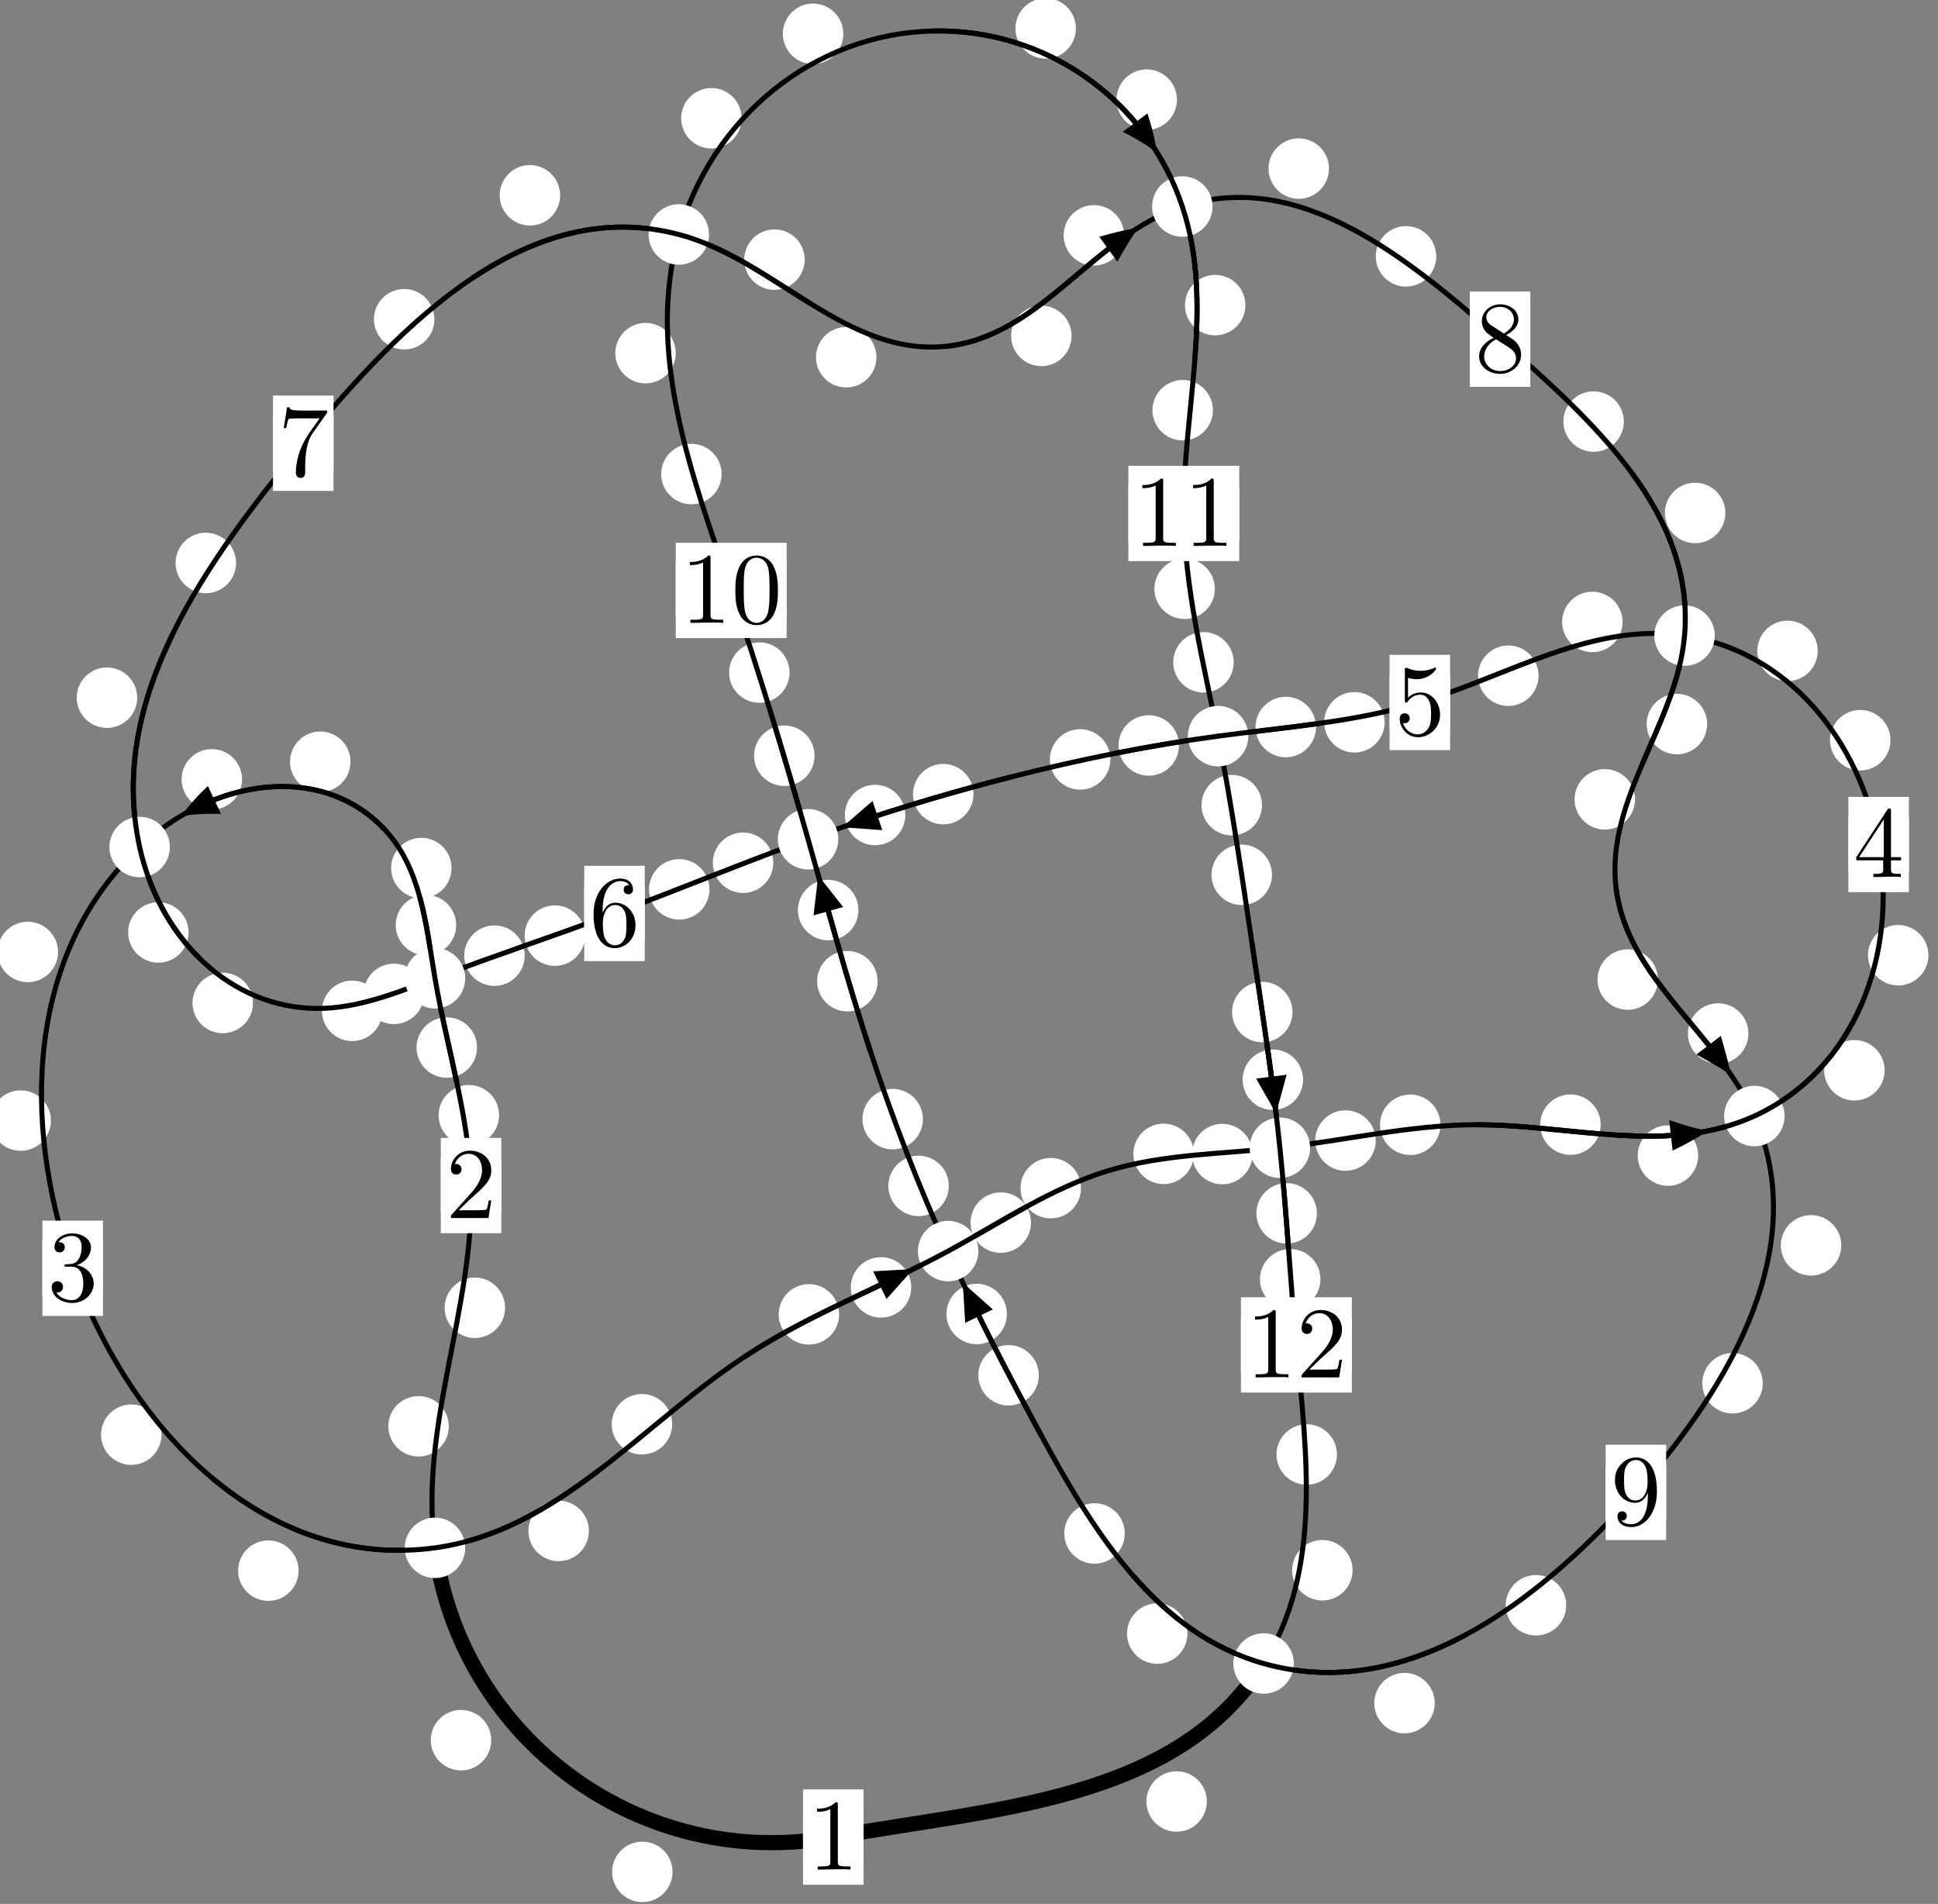 <?xml version="1.0"?>
<!-- Created by MetaPost 1.999 on 2021.07.05:2359 -->
<svg version="1.1" xmlns="http://www.w3.org/2000/svg" xmlns:xlink="http://www.w3.org/1999/xlink" width="191.578" height="188.201" viewBox="0 0 191.578 188.201">
<rect x="0" y="0" width="191.578" height="188.201" fill="#808080" stroke="none"/>
<!-- Original BoundingBox: -43.945648 -35.019882 147.632217 153.180801 -->
  <defs>
    <g transform="scale(0.01,0.01)" id="GLYPHcmr10_48">
      <path style="fill-rule: evenodd;" d="M460 -320C460 -400,455 -480,420 -554C374 -650,292 -666,250 -666C190 -666,117 -640,76 -547C44 -478,39 -400,39 -320C39 -245,43 -155,84 -79C127 2,200 22,249 22C303 22,379 1,423 -94C455 -163,460 -241,460 -320M249 -0C210 -0,151 -25,133 -121C122 -181,122 -273,122 -332C122 -396,122 -462,130 -516C149 -635,224 -644,249 -644C282 -644,348 -626,367 -527C377 -471,377 -395,377 -332C377 -257,377 -189,366 -125C351 -30,294 -0,249 -0"></path>
    </g>
    <g transform="scale(0.01,0.01)" id="GLYPHcmr10_49">
      <path style="fill-rule: evenodd;" d="M294 -640C294 -664,294 -666,271 -666C209 -602,121 -602,89 -602L89 -571C109 -571,168 -571,220 -597L220 -79C220 -43,217 -31,127 -31L95 -31L95 -0L257 -0L130 -3L217 -3L257 -3L297 -3L384 -3L419 -0L419 -31L387 -31C297 -31,294 -42,294 -79"></path>
    </g>
    <g transform="scale(0.01,0.01)" id="GLYPHcmr10_50">
      <path style="fill-rule: evenodd;" d="M127 -77L233 -180C389 -318,449 -372,449 -472C449 -586,359 -666,237 -666C124 -666,50 -574,50 -485C50 -429,100 -429,103 -429C120 -429,155 -441,155 -482C155 -508,137 -534,102 -534C94 -534,92 -534,89 -533C112 -598,166 -635,224 -635C315 -635,358 -554,358 -472C358 -392,308 -313,253 -251L61 -37C50 -26,50 -24,50 -0L421 -0L449 -174L424 -174C419 -144,412 -100,402 -85C395 -77,329 -77,307 -77"></path>
    </g>
    <g transform="scale(0.01,0.01)" id="GLYPHcmr10_51">
      <path style="fill-rule: evenodd;" d="M290 -352C372 -379,430 -449,430 -528C430 -610,342 -666,246 -666C145 -666,69 -606,69 -530C69 -497,91 -478,120 -478C151 -478,171 -500,171 -529C171 -579,124 -579,109 -579C140 -628,206 -641,242 -641C283 -641,338 -619,338 -529C338 -517,336 -459,310 -415C280 -367,246 -364,221 -363C213 -362,189 -360,182 -360C174 -359,167 -358,167 -348C167 -337,174 -337,191 -337L235 -337C317 -337,354 -269,354 -171C354 -35,285 -6,241 -6C198 -6,123 -23,88 -82C123 -77,154 -99,154 -137C154 -173,127 -193,98 -193C74 -193,42 -179,42 -135C42 -44,135 22,244 22C366 22,457 -69,457 -171C457 -253,394 -331,290 -352"></path>
    </g>
    <g transform="scale(0.01,0.01)" id="GLYPHcmr10_52">
      <path style="fill-rule: evenodd;" d="M294 -165L294 -78C294 -42,292 -31,218 -31L197 -31L197 -0L332 -0L238 -3L290 -3L332 -3L374 -3L427 -3L468 -0L468 -31L447 -31C373 -31,371 -42,371 -78L371 -165L471 -165L471 -196L371 -196L371 -651C371 -671,371 -677,355 -677C346 -677,343 -677,335 -665L28 -196L28 -165M300 -196L56 -196L300 -569"></path>
    </g>
    <g transform="scale(0.01,0.01)" id="GLYPHcmr10_53">
      <path style="fill-rule: evenodd;" d="M449 -201C449 -320,367 -420,259 -420C211 -420,168 -404,132 -369L132 -564C152 -558,185 -551,217 -551C340 -551,410 -642,410 -655C410 -661,407 -666,400 -666C399 -666,397 -666,392 -663C372 -654,323 -634,256 -634C216 -634,170 -641,123 -662C115 -665,113 -665,111 -665C101 -665,101 -657,101 -641L101 -345C101 -327,101 -319,115 -319C122 -319,124 -322,128 -328C139 -344,176 -398,257 -398C309 -398,334 -352,342 -334C358 -297,360 -258,360 -208C360 -173,360 -113,336 -71C312 -32,275 -6,229 -6C156 -6,99 -59,82 -118C85 -117,88 -116,99 -116C132 -116,149 -141,149 -165C149 -189,132 -214,99 -214C85 -214,50 -207,50 -161C50 -75,119 22,231 22C347 22,449 -74,449 -201"></path>
    </g>
    <g transform="scale(0.01,0.01)" id="GLYPHcmr10_54">
      <path style="fill-rule: evenodd;" d="M132 -328L132 -352C132 -605,256 -641,307 -641C331 -641,373 -635,395 -601C380 -601,340 -601,340 -556C340 -525,364 -510,386 -510C402 -510,432 -519,432 -558C432 -618,388 -666,305 -666C177 -666,42 -537,42 -316C42 -49,158 22,251 22C362 22,457 -72,457 -204C457 -331,368 -427,257 -427C189 -427,152 -376,132 -328M251 -6C188 -6,158 -66,152 -81C134 -128,134 -208,134 -226C134 -304,166 -404,256 -404C272 -404,318 -404,349 -342C367 -305,367 -254,367 -205C367 -157,367 -107,350 -71C320 -11,274 -6,251 -6"></path>
    </g>
    <g transform="scale(0.01,0.01)" id="GLYPHcmr10_55">
      <path style="fill-rule: evenodd;" d="M476 -609C485 -621,485 -623,485 -644L242 -644C120 -644,118 -657,114 -676L89 -676L56 -470L81 -470C84 -486,93 -549,106 -561C113 -567,191 -567,204 -567L411 -567C400 -551,321 -442,299 -409C209 -274,176 -135,176 -33C176 -23,176 22,222 22C268 22,268 -23,268 -33L268 -84C268 -139,271 -194,279 -248C283 -271,297 -357,341 -419"></path>
    </g>
    <g transform="scale(0.01,0.01)" id="GLYPHcmr10_56">
      <path style="fill-rule: evenodd;" d="M163 -457C117 -487,113 -521,113 -538C113 -599,178 -641,249 -641C322 -641,386 -589,386 -517C386 -460,347 -412,287 -377M309 -362C381 -399,430 -451,430 -517C430 -609,341 -666,250 -666C150 -666,69 -592,69 -499C69 -481,71 -436,113 -389C124 -377,161 -352,186 -335C128 -306,42 -250,42 -151C42 -45,144 22,249 22C362 22,457 -61,457 -168C457 -204,446 -249,408 -291C389 -312,373 -322,309 -362M209 -320L332 -242C360 -223,407 -193,407 -132C407 -58,332 -6,250 -6C164 -6,92 -68,92 -151C92 -209,124 -273,209 -320"></path>
    </g>
    <g transform="scale(0.01,0.01)" id="GLYPHcmr10_57">
      <path style="fill-rule: evenodd;" d="M367 -318L367 -286C367 -52,263 -6,205 -6C188 -6,134 -8,107 -42C151 -42,159 -71,159 -88C159 -119,135 -134,113 -134C97 -134,67 -125,67 -86C67 -19,121 22,206 22C335 22,457 -114,457 -329C457 -598,342 -666,253 -666C198 -666,149 -648,106 -603C65 -558,42 -516,42 -441C42 -316,130 -218,242 -218C303 -218,344 -260,367 -318M243 -241C227 -241,181 -241,150 -304C132 -341,132 -391,132 -440C132 -494,132 -541,153 -578C180 -628,218 -641,253 -641C299 -641,332 -607,349 -562C361 -530,365 -467,365 -421C365 -338,331 -241,243 -241"></path>
    </g>
  </defs>
  <path d="M66.486 185.031C66.486 184.238,66.171 183.478,65.611 182.918C65.05 182.357,64.29 182.042,63.497 182.042C62.705 182.042,61.944 182.357,61.384 182.918C60.823 183.478,60.509 184.238,60.509 185.031C60.509 185.824,60.823 186.584,61.384 187.144C61.944 187.705,62.705 188.02,63.497 188.02C64.29 188.02,65.05 187.705,65.611 187.144C66.171 186.584,66.486 185.824,66.486 185.031Z" style="fill: rgb(100%,100%,100%);stroke: none;"></path>
  <path d="M85.362 181.592C85.362 180.8,85.047 180.04,84.487 179.479C83.926 178.919,83.166 178.604,82.373 178.604C81.581 178.604,80.821 178.919,80.26 179.479C79.7 180.04,79.385 180.8,79.385 181.592C79.385 182.385,79.7 183.145,80.26 183.706C80.821 184.266,81.581 184.581,82.373 184.581C83.166 184.581,83.926 184.266,84.487 183.706C85.047 183.145,85.362 182.385,85.362 181.592Z" style="fill: rgb(100%,100%,100%);stroke: none;"></path>
  <path d="M44.364 140.986C44.364 140.194,44.049 139.434,43.489 138.873C42.928 138.313,42.168 137.998,41.375 137.998C40.583 137.998,39.822 138.313,39.262 138.873C38.701 139.434,38.386 140.194,38.386 140.986C38.386 141.779,38.701 142.539,39.262 143.1C39.822 143.66,40.583 143.975,41.375 143.975C42.168 143.975,42.928 143.66,43.489 143.1C44.049 142.539,44.364 141.779,44.364 140.986Z" style="fill: rgb(100%,100%,100%);stroke: none;"></path>
  <path d="M48.56 172.014C48.56 171.221,48.245 170.461,47.685 169.9C47.124 169.34,46.364 169.025,45.572 169.025C44.779 169.025,44.019 169.34,43.458 169.9C42.898 170.461,42.583 171.221,42.583 172.014C42.583 172.806,42.898 173.567,43.458 174.127C44.019 174.688,44.779 175.002,45.572 175.002C46.364 175.002,47.124 174.688,47.685 174.127C48.245 173.567,48.56 172.806,48.56 172.014Z" style="fill: rgb(100%,100%,100%);stroke: none;"></path>
  <path d="M49.337 110.239C49.337 109.446,49.022 108.686,48.461 108.126C47.901 107.565,47.141 107.25,46.348 107.25C45.555 107.25,44.795 107.565,44.235 108.126C43.674 108.686,43.359 109.446,43.359 110.239C43.359 111.032,43.674 111.792,44.235 112.352C44.795 112.913,45.555 113.228,46.348 113.228C47.141 113.228,47.901 112.913,48.461 112.352C49.022 111.792,49.337 111.032,49.337 110.239Z" style="fill: rgb(100%,100%,100%);stroke: none;"></path>
  <path d="M49.931 129.268C49.931 128.475,49.616 127.715,49.056 127.155C48.495 126.594,47.735 126.279,46.943 126.279C46.15 126.279,45.39 126.594,44.829 127.155C44.269 127.715,43.954 128.475,43.954 129.268C43.954 130.061,44.269 130.821,44.829 131.381C45.39 131.942,46.15 132.257,46.943 132.257C47.735 132.257,48.495 131.942,49.056 131.381C49.616 130.821,49.931 130.061,49.931 129.268Z" style="fill: rgb(100%,100%,100%);stroke: none;"></path>
  <path d="M45.094 91.443C45.094 90.65,44.779 89.89,44.219 89.329C43.658 88.769,42.898 88.454,42.105 88.454C41.313 88.454,40.552 88.769,39.992 89.329C39.432 89.89,39.117 90.65,39.117 91.443C39.117 92.235,39.432 92.995,39.992 93.556C40.552 94.116,41.313 94.431,42.105 94.431C42.898 94.431,43.658 94.116,44.219 93.556C44.779 92.995,45.094 92.235,45.094 91.443Z" style="fill: rgb(100%,100%,100%);stroke: none;"></path>
  <path d="M47.154 103.547C47.154 102.755,46.839 101.994,46.278 101.434C45.718 100.873,44.958 100.558,44.165 100.558C43.372 100.558,42.612 100.873,42.052 101.434C41.491 101.994,41.176 102.755,41.176 103.547C41.176 104.34,41.491 105.1,42.052 105.661C42.612 106.221,43.372 106.536,44.165 106.536C44.958 106.536,45.718 106.221,46.278 105.661C46.839 105.1,47.154 104.34,47.154 103.547Z" style="fill: rgb(100%,100%,100%);stroke: none;"></path>
  <path d="M34.649 75.297C34.649 74.505,34.334 73.744,33.773 73.184C33.213 72.623,32.453 72.309,31.66 72.309C30.867 72.309,30.107 72.623,29.547 73.184C28.986 73.744,28.671 74.505,28.671 75.297C28.671 76.09,28.986 76.85,29.547 77.411C30.107 77.971,30.867 78.286,31.66 78.286C32.453 78.286,33.213 77.971,33.773 77.411C34.334 76.85,34.649 76.09,34.649 75.297Z" style="fill: rgb(100%,100%,100%);stroke: none;"></path>
  <path d="M44.639 85.805C44.639 85.012,44.324 84.252,43.764 83.692C43.203 83.131,42.443 82.816,41.65 82.816C40.858 82.816,40.097 83.131,39.537 83.692C38.977 84.252,38.662 85.012,38.662 85.805C38.662 86.598,38.977 87.358,39.537 87.918C40.097 88.479,40.858 88.794,41.65 88.794C42.443 88.794,43.203 88.479,43.764 87.918C44.324 87.358,44.639 86.598,44.639 85.805Z" style="fill: rgb(100%,100%,100%);stroke: none;"></path>
  <path d="M5.736 94.1C5.736 93.307,5.421 92.547,4.861 91.987C4.3 91.426,3.54 91.111,2.747 91.111C1.955 91.111,1.195 91.426,0.634 91.987C0.074 92.547,-0.241 93.307,-0.241 94.1C-0.241 94.893,0.074 95.653,0.634 96.213C1.195 96.774,1.955 97.089,2.747 97.089C3.54 97.089,4.3 96.774,4.861 96.213C5.421 95.653,5.736 94.893,5.736 94.1Z" style="fill: rgb(100%,100%,100%);stroke: none;"></path>
  <path d="M23.928 77.034C23.928 76.242,23.613 75.482,23.053 74.921C22.493 74.361,21.732 74.046,20.94 74.046C20.147 74.046,19.387 74.361,18.826 74.921C18.266 75.482,17.951 76.242,17.951 77.034C17.951 77.827,18.266 78.587,18.826 79.148C19.387 79.708,20.147 80.023,20.94 80.023C21.732 80.023,22.493 79.708,23.053 79.148C23.613 78.587,23.928 77.827,23.928 77.034Z" style="fill: rgb(100%,100%,100%);stroke: none;"></path>
  <path d="M15.964 141.814C15.964 141.021,15.649 140.261,15.089 139.7C14.528 139.14,13.768 138.825,12.975 138.825C12.183 138.825,11.423 139.14,10.862 139.7C10.302 140.261,9.987 141.021,9.987 141.814C9.987 142.606,10.302 143.366,10.862 143.927C11.423 144.487,12.183 144.802,12.975 144.802C13.768 144.802,14.528 144.487,15.089 143.927C15.649 143.366,15.964 142.606,15.964 141.814Z" style="fill: rgb(100%,100%,100%);stroke: none;"></path>
  <path d="M5.032 110.769C5.032 109.976,4.717 109.216,4.156 108.656C3.596 108.095,2.836 107.78,2.043 107.78C1.25 107.78,0.49 108.095,-0.07 108.656C-0.631 109.216,-0.946 109.976,-0.946 110.769C-0.946 111.562,-0.631 112.322,-0.07 112.882C0.49 113.443,1.25 113.758,2.043 113.758C2.836 113.758,3.596 113.443,4.156 112.882C4.717 112.322,5.032 111.562,5.032 110.769Z" style="fill: rgb(100%,100%,100%);stroke: none;"></path>
  <path d="M58.213 151.328C58.213 150.535,57.898 149.775,57.337 149.214C56.777 148.654,56.016 148.339,55.224 148.339C54.431 148.339,53.671 148.654,53.11 149.214C52.55 149.775,52.235 150.535,52.235 151.328C52.235 152.12,52.55 152.881,53.11 153.441C53.671 154.002,54.431 154.317,55.224 154.317C56.016 154.317,56.777 154.002,57.337 153.441C57.898 152.881,58.213 152.12,58.213 151.328Z" style="fill: rgb(100%,100%,100%);stroke: none;"></path>
  <path d="M29.517 155.253C29.517 154.461,29.202 153.701,28.641 153.14C28.081 152.58,27.321 152.265,26.528 152.265C25.735 152.265,24.975 152.58,24.415 153.14C23.854 153.701,23.539 154.461,23.539 155.253C23.539 156.046,23.854 156.806,24.415 157.367C24.975 157.927,25.735 158.242,26.528 158.242C27.321 158.242,28.081 157.927,28.641 157.367C29.202 156.806,29.517 156.046,29.517 155.253Z" style="fill: rgb(100%,100%,100%);stroke: none;"></path>
  <path d="M82.952 129.922C82.952 129.129,82.638 128.369,82.077 127.808C81.517 127.248,80.756 126.933,79.964 126.933C79.171 126.933,78.411 127.248,77.85 127.808C77.29 128.369,76.975 129.129,76.975 129.922C76.975 130.714,77.29 131.474,77.85 132.035C78.411 132.595,79.171 132.91,79.964 132.91C80.756 132.91,81.517 132.595,82.077 132.035C82.638 131.474,82.952 130.714,82.952 129.922Z" style="fill: rgb(100%,100%,100%);stroke: none;"></path>
  <path d="M66.446 140.785C66.446 139.993,66.131 139.232,65.571 138.672C65.01 138.112,64.25 137.797,63.457 137.797C62.665 137.797,61.905 138.112,61.344 138.672C60.784 139.232,60.469 139.993,60.469 140.785C60.469 141.578,60.784 142.338,61.344 142.899C61.905 143.459,62.665 143.774,63.457 143.774C64.25 143.774,65.01 143.459,65.571 142.899C66.131 142.338,66.446 141.578,66.446 140.785Z" style="fill: rgb(100%,100%,100%);stroke: none;"></path>
  <path d="M101.917 120.851C101.917 120.058,101.602 119.298,101.042 118.738C100.481 118.177,99.721 117.862,98.929 117.862C98.136 117.862,97.376 118.177,96.815 118.738C96.255 119.298,95.94 120.058,95.94 120.851C95.94 121.644,96.255 122.404,96.815 122.964C97.376 123.525,98.136 123.84,98.929 123.84C99.721 123.84,100.481 123.525,101.042 122.964C101.602 122.404,101.917 121.644,101.917 120.851Z" style="fill: rgb(100%,100%,100%);stroke: none;"></path>
  <path d="M90.081 127.257C90.081 126.464,89.766 125.704,89.206 125.144C88.645 124.583,87.885 124.268,87.093 124.268C86.3 124.268,85.54 124.583,84.979 125.144C84.419 125.704,84.104 126.464,84.104 127.257C84.104 128.05,84.419 128.81,84.979 129.37C85.54 129.931,86.3 130.246,87.093 130.246C87.885 130.246,88.645 129.931,89.206 129.37C89.766 128.81,90.081 128.05,90.081 127.257Z" style="fill: rgb(100%,100%,100%);stroke: none;"></path>
  <path d="M118.015 114.058C118.015 113.265,117.7 112.505,117.139 111.944C116.579 111.384,115.819 111.069,115.026 111.069C114.233 111.069,113.473 111.384,112.913 111.944C112.352 112.505,112.037 113.265,112.037 114.058C112.037 114.85,112.352 115.611,112.913 116.171C113.473 116.731,114.233 117.046,115.026 117.046C115.819 117.046,116.579 116.731,117.139 116.171C117.7 115.611,118.015 114.85,118.015 114.058Z" style="fill: rgb(100%,100%,100%);stroke: none;"></path>
  <path d="M106.859 117.448C106.859 116.655,106.544 115.895,105.983 115.335C105.423 114.774,104.662 114.459,103.87 114.459C103.077 114.459,102.317 114.774,101.756 115.335C101.196 115.895,100.881 116.655,100.881 117.448C100.881 118.241,101.196 119.001,101.756 119.561C102.317 120.122,103.077 120.437,103.87 120.437C104.662 120.437,105.423 120.122,105.983 119.561C106.544 119.001,106.859 118.241,106.859 117.448Z" style="fill: rgb(100%,100%,100%);stroke: none;"></path>
  <path d="M135.995 112.741C135.995 111.948,135.68 111.188,135.12 110.628C134.559 110.067,133.799 109.752,133.007 109.752C132.214 109.752,131.454 110.067,130.893 110.628C130.333 111.188,130.018 111.948,130.018 112.741C130.018 113.534,130.333 114.294,130.893 114.854C131.454 115.415,132.214 115.73,133.007 115.73C133.799 115.73,134.559 115.415,135.12 114.854C135.68 114.294,135.995 113.534,135.995 112.741Z" style="fill: rgb(100%,100%,100%);stroke: none;"></path>
  <path d="M123.818 114.077C123.818 113.285,123.503 112.524,122.943 111.964C122.382 111.403,121.622 111.089,120.829 111.089C120.037 111.089,119.276 111.403,118.716 111.964C118.155 112.524,117.841 113.285,117.841 114.077C117.841 114.87,118.155 115.63,118.716 116.191C119.276 116.751,120.037 117.066,120.829 117.066C121.622 117.066,122.382 116.751,122.943 116.191C123.503 115.63,123.818 114.87,123.818 114.077Z" style="fill: rgb(100%,100%,100%);stroke: none;"></path>
  <path d="M158.234 111.17C158.234 110.377,157.919 109.617,157.358 109.057C156.798 108.496,156.038 108.181,155.245 108.181C154.452 108.181,153.692 108.496,153.132 109.057C152.571 109.617,152.256 110.377,152.256 111.17C152.256 111.963,152.571 112.723,153.132 113.283C153.692 113.844,154.452 114.159,155.245 114.159C156.038 114.159,156.798 113.844,157.358 113.283C157.919 112.723,158.234 111.963,158.234 111.17Z" style="fill: rgb(100%,100%,100%);stroke: none;"></path>
  <path d="M142.396 111.181C142.396 110.389,142.081 109.629,141.52 109.068C140.96 108.508,140.199 108.193,139.407 108.193C138.614 108.193,137.854 108.508,137.293 109.068C136.733 109.629,136.418 110.389,136.418 111.181C136.418 111.974,136.733 112.734,137.293 113.295C137.854 113.855,138.614 114.17,139.407 114.17C140.199 114.17,140.96 113.855,141.52 113.295C142.081 112.734,142.396 111.974,142.396 111.181Z" style="fill: rgb(100%,100%,100%);stroke: none;"></path>
  <path d="M186.302 105.795C186.302 105.003,185.987 104.242,185.427 103.682C184.866 103.121,184.106 102.806,183.314 102.806C182.521 102.806,181.761 103.121,181.2 103.682C180.64 104.242,180.325 105.003,180.325 105.795C180.325 106.588,180.64 107.348,181.2 107.909C181.761 108.469,182.521 108.784,183.314 108.784C184.106 108.784,184.866 108.469,185.427 107.909C185.987 107.348,186.302 106.588,186.302 105.795Z" style="fill: rgb(100%,100%,100%);stroke: none;"></path>
  <path d="M167.871 114.225C167.871 113.432,167.556 112.672,166.996 112.112C166.435 111.551,165.675 111.236,164.882 111.236C164.09 111.236,163.33 111.551,162.769 112.112C162.209 112.672,161.894 113.432,161.894 114.225C161.894 115.018,162.209 115.778,162.769 116.338C163.33 116.899,164.09 117.214,164.882 117.214C165.675 117.214,166.435 116.899,166.996 116.338C167.556 115.778,167.871 115.018,167.871 114.225Z" style="fill: rgb(100%,100%,100%);stroke: none;"></path>
  <path d="M186.88 73.168C186.88 72.375,186.565 71.615,186.005 71.055C185.444 70.494,184.684 70.179,183.892 70.179C183.099 70.179,182.339 70.494,181.778 71.055C181.218 71.615,180.903 72.375,180.903 73.168C180.903 73.961,181.218 74.721,181.778 75.281C182.339 75.842,183.099 76.157,183.892 76.157C184.684 76.157,185.444 75.842,186.005 75.281C186.565 74.721,186.88 73.961,186.88 73.168Z" style="fill: rgb(100%,100%,100%);stroke: none;"></path>
  <path d="M190.632 94.423C190.632 93.63,190.317 92.87,189.757 92.31C189.196 91.749,188.436 91.434,187.643 91.434C186.851 91.434,186.091 91.749,185.53 92.31C184.97 92.87,184.655 93.63,184.655 94.423C184.655 95.216,184.97 95.976,185.53 96.536C186.091 97.097,186.851 97.412,187.643 97.412C188.436 97.412,189.196 97.097,189.757 96.536C190.317 95.976,190.632 95.216,190.632 94.423Z" style="fill: rgb(100%,100%,100%);stroke: none;"></path>
  <path d="M160.399 61.478C160.399 60.686,160.084 59.925,159.523 59.365C158.963 58.804,158.203 58.489,157.41 58.489C156.617 58.489,155.857 58.804,155.297 59.365C154.736 59.925,154.421 60.686,154.421 61.478C154.421 62.271,154.736 63.031,155.297 63.592C155.857 64.152,156.617 64.467,157.41 64.467C158.203 64.467,158.963 64.152,159.523 63.592C160.084 63.031,160.399 62.271,160.399 61.478Z" style="fill: rgb(100%,100%,100%);stroke: none;"></path>
  <path d="M179.692 64.338C179.692 63.546,179.377 62.785,178.817 62.225C178.256 61.665,177.496 61.35,176.703 61.35C175.911 61.35,175.151 61.665,174.59 62.225C174.03 62.785,173.715 63.546,173.715 64.338C173.715 65.131,174.03 65.891,174.59 66.452C175.151 67.012,175.911 67.327,176.703 67.327C177.496 67.327,178.256 67.012,178.817 66.452C179.377 65.891,179.692 65.131,179.692 64.338Z" style="fill: rgb(100%,100%,100%);stroke: none;"></path>
  <path d="M136.878 71.398C136.878 70.605,136.563 69.845,136.002 69.285C135.442 68.724,134.681 68.409,133.889 68.409C133.096 68.409,132.336 68.724,131.775 69.285C131.215 69.845,130.9 70.605,130.9 71.398C130.9 72.191,131.215 72.951,131.775 73.511C132.336 74.072,133.096 74.387,133.889 74.387C134.681 74.387,135.442 74.072,136.002 73.511C136.563 72.951,136.878 72.191,136.878 71.398Z" style="fill: rgb(100%,100%,100%);stroke: none;"></path>
  <path d="M152.091 66.792C152.091 65.999,151.776 65.239,151.215 64.678C150.655 64.118,149.895 63.803,149.102 63.803C148.309 63.803,147.549 64.118,146.989 64.678C146.428 65.239,146.113 65.999,146.113 66.792C146.113 67.584,146.428 68.345,146.989 68.905C147.549 69.466,148.309 69.781,149.102 69.781C149.895 69.781,150.655 69.466,151.215 68.905C151.776 68.345,152.091 67.584,152.091 66.792Z" style="fill: rgb(100%,100%,100%);stroke: none;"></path>
  <path d="M116.546 73.687C116.546 72.894,116.231 72.134,115.671 71.573C115.11 71.013,114.35 70.698,113.558 70.698C112.765 70.698,112.005 71.013,111.444 71.573C110.884 72.134,110.569 72.894,110.569 73.687C110.569 74.479,110.884 75.239,111.444 75.8C112.005 76.36,112.765 76.675,113.558 76.675C114.35 76.675,115.11 76.36,115.671 75.8C116.231 75.239,116.546 74.479,116.546 73.687Z" style="fill: rgb(100%,100%,100%);stroke: none;"></path>
  <path d="M130.092 71.866C130.092 71.073,129.778 70.313,129.217 69.753C128.657 69.192,127.896 68.877,127.104 68.877C126.311 68.877,125.551 69.192,124.99 69.753C124.43 70.313,124.115 71.073,124.115 71.866C124.115 72.659,124.43 73.419,124.99 73.979C125.551 74.54,126.311 74.855,127.104 74.855C127.896 74.855,128.657 74.54,129.217 73.979C129.778 73.419,130.092 72.659,130.092 71.866Z" style="fill: rgb(100%,100%,100%);stroke: none;"></path>
  <path d="M96.232 78.5C96.232 77.708,95.917 76.948,95.357 76.387C94.796 75.827,94.036 75.512,93.243 75.512C92.451 75.512,91.69 75.827,91.13 76.387C90.57 76.948,90.255 77.708,90.255 78.5C90.255 79.293,90.57 80.053,91.13 80.614C91.69 81.174,92.451 81.489,93.243 81.489C94.036 81.489,94.796 81.174,95.357 80.614C95.917 80.053,96.232 79.293,96.232 78.5Z" style="fill: rgb(100%,100%,100%);stroke: none;"></path>
  <path d="M109.763 75.067C109.763 74.274,109.448 73.514,108.888 72.953C108.327 72.393,107.567 72.078,106.775 72.078C105.982 72.078,105.222 72.393,104.661 72.953C104.101 73.514,103.786 74.274,103.786 75.067C103.786 75.859,104.101 76.62,104.661 77.18C105.222 77.741,105.982 78.055,106.775 78.055C107.567 78.055,108.327 77.741,108.888 77.18C109.448 76.62,109.763 75.859,109.763 75.067Z" style="fill: rgb(100%,100%,100%);stroke: none;"></path>
  <path d="M76.443 85.281C76.443 84.488,76.128 83.728,75.568 83.168C75.007 82.607,74.247 82.292,73.455 82.292C72.662 82.292,71.902 82.607,71.341 83.168C70.781 83.728,70.466 84.488,70.466 85.281C70.466 86.074,70.781 86.834,71.341 87.394C71.902 87.955,72.662 88.27,73.455 88.27C74.247 88.27,75.007 87.955,75.568 87.394C76.128 86.834,76.443 86.074,76.443 85.281Z" style="fill: rgb(100%,100%,100%);stroke: none;"></path>
  <path d="M89.492 80.564C89.492 79.772,89.178 79.012,88.617 78.451C88.057 77.891,87.296 77.576,86.504 77.576C85.711 77.576,84.951 77.891,84.39 78.451C83.83 79.012,83.515 79.772,83.515 80.564C83.515 81.357,83.83 82.117,84.39 82.678C84.951 83.238,85.711 83.553,86.504 83.553C87.296 83.553,88.057 83.238,88.617 82.678C89.178 82.117,89.492 81.357,89.492 80.564Z" style="fill: rgb(100%,100%,100%);stroke: none;"></path>
  <path d="M57.839 92.485C57.839 91.692,57.524 90.932,56.963 90.372C56.403 89.811,55.643 89.496,54.85 89.496C54.057 89.496,53.297 89.811,52.737 90.372C52.176 90.932,51.861 91.692,51.861 92.485C51.861 93.278,52.176 94.038,52.737 94.598C53.297 95.159,54.057 95.474,54.85 95.474C55.643 95.474,56.403 95.159,56.963 94.598C57.524 94.038,57.839 93.278,57.839 92.485Z" style="fill: rgb(100%,100%,100%);stroke: none;"></path>
  <path d="M70.135 87.911C70.135 87.118,69.82 86.358,69.26 85.797C68.699 85.237,67.939 84.922,67.146 84.922C66.354 84.922,65.594 85.237,65.033 85.797C64.473 86.358,64.158 87.118,64.158 87.911C64.158 88.703,64.473 89.464,65.033 90.024C65.594 90.585,66.354 90.899,67.146 90.899C67.939 90.899,68.699 90.585,69.26 90.024C69.82 89.464,70.135 88.703,70.135 87.911Z" style="fill: rgb(100%,100%,100%);stroke: none;"></path>
  <path d="M41.93 98.243C41.93 97.45,41.615 96.69,41.054 96.13C40.494 95.569,39.734 95.254,38.941 95.254C38.148 95.254,37.388 95.569,36.828 96.13C36.267 96.69,35.952 97.45,35.952 98.243C35.952 99.036,36.267 99.796,36.828 100.356C37.388 100.917,38.148 101.232,38.941 101.232C39.734 101.232,40.494 100.917,41.054 100.356C41.615 99.796,41.93 99.036,41.93 98.243Z" style="fill: rgb(100%,100%,100%);stroke: none;"></path>
  <path d="M51.867 94.466C51.867 93.673,51.552 92.913,50.992 92.353C50.431 91.792,49.671 91.477,48.879 91.477C48.086 91.477,47.326 91.792,46.765 92.353C46.205 92.913,45.89 93.673,45.89 94.466C45.89 95.259,46.205 96.019,46.765 96.579C47.326 97.14,48.086 97.455,48.879 97.455C49.671 97.455,50.431 97.14,50.992 96.579C51.552 96.019,51.867 95.259,51.867 94.466Z" style="fill: rgb(100%,100%,100%);stroke: none;"></path>
  <path d="M25.007 99.142C25.007 98.349,24.692 97.589,24.132 97.029C23.571 96.468,22.811 96.153,22.018 96.153C21.226 96.153,20.465 96.468,19.905 97.029C19.345 97.589,19.03 98.349,19.03 99.142C19.03 99.935,19.345 100.695,19.905 101.255C20.465 101.816,21.226 102.131,22.018 102.131C22.811 102.131,23.571 101.816,24.132 101.255C24.692 100.695,25.007 99.935,25.007 99.142Z" style="fill: rgb(100%,100%,100%);stroke: none;"></path>
  <path d="M37.801 99.921C37.801 99.128,37.486 98.368,36.926 97.808C36.365 97.247,35.605 96.932,34.812 96.932C34.02 96.932,33.26 97.247,32.699 97.808C32.139 98.368,31.824 99.128,31.824 99.921C31.824 100.714,32.139 101.474,32.699 102.034C33.26 102.595,34.02 102.91,34.812 102.91C35.605 102.91,36.365 102.595,36.926 102.034C37.486 101.474,37.801 100.714,37.801 99.921Z" style="fill: rgb(100%,100%,100%);stroke: none;"></path>
  <path d="M13.563 68.965C13.563 68.172,13.248 67.412,12.688 66.851C12.128 66.291,11.367 65.976,10.575 65.976C9.782 65.976,9.022 66.291,8.461 66.851C7.901 67.412,7.586 68.172,7.586 68.965C7.586 69.757,7.901 70.518,8.461 71.078C9.022 71.639,9.782 71.953,10.575 71.953C11.367 71.953,12.128 71.639,12.688 71.078C13.248 70.518,13.563 69.757,13.563 68.965Z" style="fill: rgb(100%,100%,100%);stroke: none;"></path>
  <path d="M18.64 92.171C18.64 91.379,18.325 90.619,17.765 90.058C17.204 89.498,16.444 89.183,15.651 89.183C14.859 89.183,14.098 89.498,13.538 90.058C12.977 90.619,12.662 91.379,12.662 92.171C12.662 92.964,12.977 93.724,13.538 94.285C14.098 94.845,14.859 95.16,15.651 95.16C16.444 95.16,17.204 94.845,17.765 94.285C18.325 93.724,18.64 92.964,18.64 92.171Z" style="fill: rgb(100%,100%,100%);stroke: none;"></path>
  <path d="M42.942 31.558C42.942 30.765,42.627 30.005,42.066 29.444C41.506 28.884,40.746 28.569,39.953 28.569C39.16 28.569,38.4 28.884,37.84 29.444C37.279 30.005,36.964 30.765,36.964 31.558C36.964 32.35,37.279 33.111,37.84 33.671C38.4 34.231,39.16 34.546,39.953 34.546C40.746 34.546,41.506 34.231,42.066 33.671C42.627 33.111,42.942 32.35,42.942 31.558Z" style="fill: rgb(100%,100%,100%);stroke: none;"></path>
  <path d="M23.334 55.649C23.334 54.856,23.019 54.096,22.458 53.536C21.898 52.975,21.138 52.66,20.345 52.66C19.552 52.66,18.792 52.975,18.232 53.536C17.671 54.096,17.356 54.856,17.356 55.649C17.356 56.442,17.671 57.202,18.232 57.762C18.792 58.323,19.552 58.638,20.345 58.638C21.138 58.638,21.898 58.323,22.458 57.762C23.019 57.202,23.334 56.442,23.334 55.649Z" style="fill: rgb(100%,100%,100%);stroke: none;"></path>
  <path d="M79.547 25.665C79.547 24.872,79.232 24.112,78.671 23.551C78.111 22.991,77.351 22.676,76.558 22.676C75.765 22.676,75.005 22.991,74.445 23.551C73.884 24.112,73.569 24.872,73.569 25.665C73.569 26.457,73.884 27.218,74.445 27.778C75.005 28.339,75.765 28.654,76.558 28.654C77.351 28.654,78.111 28.339,78.671 27.778C79.232 27.218,79.547 26.457,79.547 25.665Z" style="fill: rgb(100%,100%,100%);stroke: none;"></path>
  <path d="M55.372 19.305C55.372 18.512,55.057 17.752,54.496 17.191C53.936 16.631,53.176 16.316,52.383 16.316C51.59 16.316,50.83 16.631,50.27 17.191C49.709 17.752,49.394 18.512,49.394 19.305C49.394 20.097,49.709 20.857,50.27 21.418C50.83 21.978,51.59 22.293,52.383 22.293C53.176 22.293,53.936 21.978,54.496 21.418C55.057 20.857,55.372 20.097,55.372 19.305Z" style="fill: rgb(100%,100%,100%);stroke: none;"></path>
  <path d="M105.929 33.203C105.929 32.411,105.614 31.651,105.054 31.09C104.493 30.53,103.733 30.215,102.94 30.215C102.148 30.215,101.388 30.53,100.827 31.09C100.267 31.651,99.952 32.411,99.952 33.203C99.952 33.996,100.267 34.756,100.827 35.317C101.388 35.877,102.148 36.192,102.94 36.192C103.733 36.192,104.493 35.877,105.054 35.317C105.614 34.756,105.929 33.996,105.929 33.203Z" style="fill: rgb(100%,100%,100%);stroke: none;"></path>
  <path d="M86.64 35.312C86.64 34.52,86.325 33.759,85.764 33.199C85.204 32.638,84.444 32.324,83.651 32.324C82.858 32.324,82.098 32.638,81.538 33.199C80.977 33.759,80.662 34.52,80.662 35.312C80.662 36.105,80.977 36.865,81.538 37.426C82.098 37.986,82.858 38.301,83.651 38.301C84.444 38.301,85.204 37.986,85.764 37.426C86.325 36.865,86.64 36.105,86.64 35.312Z" style="fill: rgb(100%,100%,100%);stroke: none;"></path>
  <path d="M131.374 16.663C131.374 15.87,131.059 15.11,130.499 14.55C129.938 13.989,129.178 13.674,128.386 13.674C127.593 13.674,126.833 13.989,126.272 14.55C125.712 15.11,125.397 15.87,125.397 16.663C125.397 17.456,125.712 18.216,126.272 18.776C126.833 19.337,127.593 19.652,128.386 19.652C129.178 19.652,129.938 19.337,130.499 18.776C131.059 18.216,131.374 17.456,131.374 16.663Z" style="fill: rgb(100%,100%,100%);stroke: none;"></path>
  <path d="M111.125 23.262C111.125 22.47,110.81 21.709,110.249 21.149C109.689 20.588,108.928 20.274,108.136 20.274C107.343 20.274,106.583 20.588,106.022 21.149C105.462 21.709,105.147 22.47,105.147 23.262C105.147 24.055,105.462 24.815,106.022 25.376C106.583 25.936,107.343 26.251,108.136 26.251C108.928 26.251,109.689 25.936,110.249 25.376C110.81 24.815,111.125 24.055,111.125 23.262Z" style="fill: rgb(100%,100%,100%);stroke: none;"></path>
  <path d="M160.523 41.671C160.523 40.878,160.208 40.118,159.648 39.558C159.087 38.997,158.327 38.682,157.534 38.682C156.742 38.682,155.982 38.997,155.421 39.558C154.861 40.118,154.546 40.878,154.546 41.671C154.546 42.464,154.861 43.224,155.421 43.784C155.982 44.345,156.742 44.66,157.534 44.66C158.327 44.66,159.087 44.345,159.648 43.784C160.208 43.224,160.523 42.464,160.523 41.671Z" style="fill: rgb(100%,100%,100%);stroke: none;"></path>
  <path d="M141.977 25.341C141.977 24.549,141.662 23.788,141.102 23.228C140.541 22.667,139.781 22.352,138.988 22.352C138.196 22.352,137.435 22.667,136.875 23.228C136.314 23.788,135.999 24.549,135.999 25.341C135.999 26.134,136.314 26.894,136.875 27.455C137.435 28.015,138.196 28.33,138.988 28.33C139.781 28.33,140.541 28.015,141.102 27.455C141.662 26.894,141.977 26.134,141.977 25.341Z" style="fill: rgb(100%,100%,100%);stroke: none;"></path>
  <path d="M168.757 71.574C168.757 70.781,168.442 70.021,167.881 69.461C167.321 68.9,166.561 68.585,165.768 68.585C164.975 68.585,164.215 68.9,163.655 69.461C163.094 70.021,162.779 70.781,162.779 71.574C162.779 72.367,163.094 73.127,163.655 73.687C164.215 74.248,164.975 74.563,165.768 74.563C166.561 74.563,167.321 74.248,167.881 73.687C168.442 73.127,168.757 72.367,168.757 71.574Z" style="fill: rgb(100%,100%,100%);stroke: none;"></path>
  <path d="M170.558 50.708C170.558 49.915,170.243 49.155,169.683 48.594C169.122 48.034,168.362 47.719,167.57 47.719C166.777 47.719,166.017 48.034,165.456 48.594C164.896 49.155,164.581 49.915,164.581 50.708C164.581 51.5,164.896 52.261,165.456 52.821C166.017 53.382,166.777 53.696,167.57 53.696C168.362 53.696,169.122 53.382,169.683 52.821C170.243 52.261,170.558 51.5,170.558 50.708Z" style="fill: rgb(100%,100%,100%);stroke: none;"></path>
  <path d="M163.891 96.828C163.891 96.035,163.576 95.275,163.016 94.715C162.455 94.154,161.695 93.839,160.903 93.839C160.11 93.839,159.35 94.154,158.789 94.715C158.229 95.275,157.914 96.035,157.914 96.828C157.914 97.621,158.229 98.381,158.789 98.941C159.35 99.502,160.11 99.817,160.903 99.817C161.695 99.817,162.455 99.502,163.016 98.941C163.576 98.381,163.891 97.621,163.891 96.828Z" style="fill: rgb(100%,100%,100%);stroke: none;"></path>
  <path d="M161.63 79.014C161.63 78.222,161.315 77.461,160.755 76.901C160.194 76.34,159.434 76.026,158.642 76.026C157.849 76.026,157.089 76.34,156.528 76.901C155.968 77.461,155.653 78.222,155.653 79.014C155.653 79.807,155.968 80.567,156.528 81.128C157.089 81.688,157.849 82.003,158.642 82.003C159.434 82.003,160.194 81.688,160.755 81.128C161.315 80.567,161.63 79.807,161.63 79.014Z" style="fill: rgb(100%,100%,100%);stroke: none;"></path>
  <path d="M182.018 123.098C182.018 122.306,181.704 121.546,181.143 120.985C180.583 120.425,179.822 120.11,179.03 120.11C178.237 120.11,177.477 120.425,176.916 120.985C176.356 121.546,176.041 122.306,176.041 123.098C176.041 123.891,176.356 124.651,176.916 125.212C177.477 125.772,178.237 126.087,179.03 126.087C179.822 126.087,180.583 125.772,181.143 125.212C181.704 124.651,182.018 123.891,182.018 123.098Z" style="fill: rgb(100%,100%,100%);stroke: none;"></path>
  <path d="M172.836 102.16C172.836 101.368,172.521 100.607,171.96 100.047C171.4 99.486,170.64 99.172,169.847 99.172C169.054 99.172,168.294 99.486,167.734 100.047C167.173 100.607,166.858 101.368,166.858 102.16C166.858 102.953,167.173 103.713,167.734 104.274C168.294 104.834,169.054 105.149,169.847 105.149C170.64 105.149,171.4 104.834,171.96 104.274C172.521 103.713,172.836 102.953,172.836 102.16Z" style="fill: rgb(100%,100%,100%);stroke: none;"></path>
  <path d="M154.825 158.677C154.825 157.884,154.51 157.124,153.949 156.563C153.389 156.003,152.629 155.688,151.836 155.688C151.043 155.688,150.283 156.003,149.723 156.563C149.162 157.124,148.847 157.884,148.847 158.677C148.847 159.469,149.162 160.229,149.723 160.79C150.283 161.35,151.043 161.665,151.836 161.665C152.629 161.665,153.389 161.35,153.949 160.79C154.51 160.229,154.825 159.469,154.825 158.677Z" style="fill: rgb(100%,100%,100%);stroke: none;"></path>
  <path d="M174.254 136.731C174.254 135.939,173.939 135.179,173.379 134.618C172.818 134.058,172.058 133.743,171.265 133.743C170.473 133.743,169.713 134.058,169.152 134.618C168.592 135.179,168.277 135.939,168.277 136.731C168.277 137.524,168.592 138.284,169.152 138.845C169.713 139.405,170.473 139.72,171.265 139.72C172.058 139.72,172.818 139.405,173.379 138.845C173.939 138.284,174.254 137.524,174.254 136.731Z" style="fill: rgb(100%,100%,100%);stroke: none;"></path>
  <path d="M117.383 161.478C117.383 160.685,117.068 159.925,116.508 159.364C115.947 158.804,115.187 158.489,114.395 158.489C113.602 158.489,112.842 158.804,112.281 159.364C111.721 159.925,111.406 160.685,111.406 161.478C111.406 162.27,111.721 163.03,112.281 163.591C112.842 164.151,113.602 164.466,114.395 164.466C115.187 164.466,115.947 164.151,116.508 163.591C117.068 163.03,117.383 162.27,117.383 161.478Z" style="fill: rgb(100%,100%,100%);stroke: none;"></path>
  <path d="M141.83 168.35C141.83 167.558,141.515 166.797,140.955 166.237C140.394 165.676,139.634 165.362,138.842 165.362C138.049 165.362,137.289 165.676,136.728 166.237C136.168 166.797,135.853 167.558,135.853 168.35C135.853 169.143,136.168 169.903,136.728 170.464C137.289 171.024,138.049 171.339,138.842 171.339C139.634 171.339,140.394 171.024,140.955 170.464C141.515 169.903,141.83 169.143,141.83 168.35Z" style="fill: rgb(100%,100%,100%);stroke: none;"></path>
  <path d="M102.688 135.945C102.688 135.153,102.373 134.393,101.813 133.832C101.252 133.272,100.492 132.957,99.7 132.957C98.907 132.957,98.147 133.272,97.586 133.832C97.026 134.393,96.711 135.153,96.711 135.945C96.711 136.738,97.026 137.498,97.586 138.059C98.147 138.619,98.907 138.934,99.7 138.934C100.492 138.934,101.252 138.619,101.813 138.059C102.373 137.498,102.688 136.738,102.688 135.945Z" style="fill: rgb(100%,100%,100%);stroke: none;"></path>
  <path d="M111.185 151.58C111.185 150.788,110.87 150.027,110.309 149.467C109.749 148.906,108.989 148.591,108.196 148.591C107.403 148.591,106.643 148.906,106.083 149.467C105.522 150.027,105.207 150.788,105.207 151.58C105.207 152.373,105.522 153.133,106.083 153.694C106.643 154.254,107.403 154.569,108.196 154.569C108.989 154.569,109.749 154.254,110.309 153.694C110.87 153.133,111.185 152.373,111.185 151.58Z" style="fill: rgb(100%,100%,100%);stroke: none;"></path>
  <path d="M93.793 117.225C93.793 116.432,93.478 115.672,92.917 115.111C92.357 114.551,91.597 114.236,90.804 114.236C90.011 114.236,89.251 114.551,88.691 115.111C88.13 115.672,87.815 116.432,87.815 117.225C87.815 118.017,88.13 118.777,88.691 119.338C89.251 119.898,90.011 120.213,90.804 120.213C91.597 120.213,92.357 119.898,92.917 119.338C93.478 118.777,93.793 118.017,93.793 117.225Z" style="fill: rgb(100%,100%,100%);stroke: none;"></path>
  <path d="M99.535 129.886C99.535 129.093,99.22 128.333,98.659 127.773C98.099 127.212,97.339 126.897,96.546 126.897C95.753 126.897,94.993 127.212,94.433 127.773C93.872 128.333,93.557 129.093,93.557 129.886C93.557 130.679,93.872 131.439,94.433 131.999C94.993 132.56,95.753 132.875,96.546 132.875C97.339 132.875,98.099 132.56,98.659 131.999C99.22 131.439,99.535 130.679,99.535 129.886Z" style="fill: rgb(100%,100%,100%);stroke: none;"></path>
  <path d="M86.753 96.989C86.753 96.196,86.438 95.436,85.878 94.876C85.318 94.315,84.557 94,83.765 94C82.972 94,82.212 94.315,81.651 94.876C81.091 95.436,80.776 96.196,80.776 96.989C80.776 97.782,81.091 98.542,81.651 99.102C82.212 99.663,82.972 99.978,83.765 99.978C84.557 99.978,85.318 99.663,85.878 99.102C86.438 98.542,86.753 97.782,86.753 96.989Z" style="fill: rgb(100%,100%,100%);stroke: none;"></path>
  <path d="M91.234 110.624C91.234 109.831,90.919 109.071,90.359 108.511C89.798 107.95,89.038 107.635,88.245 107.635C87.453 107.635,86.692 107.95,86.132 108.511C85.572 109.071,85.257 109.831,85.257 110.624C85.257 111.417,85.572 112.177,86.132 112.737C86.692 113.298,87.453 113.613,88.245 113.613C89.038 113.613,89.798 113.298,90.359 112.737C90.919 112.177,91.234 111.417,91.234 110.624Z" style="fill: rgb(100%,100%,100%);stroke: none;"></path>
  <path d="M80.523 74.703C80.523 73.91,80.208 73.15,79.648 72.589C79.087 72.029,78.327 71.714,77.534 71.714C76.742 71.714,75.981 72.029,75.421 72.589C74.86 73.15,74.545 73.91,74.545 74.703C74.545 75.495,74.86 76.255,75.421 76.816C75.981 77.376,76.742 77.691,77.534 77.691C78.327 77.691,79.087 77.376,79.648 76.816C80.208 76.255,80.523 75.495,80.523 74.703Z" style="fill: rgb(100%,100%,100%);stroke: none;"></path>
  <path d="M84.856 89.96C84.856 89.167,84.541 88.407,83.98 87.847C83.42 87.286,82.66 86.971,81.867 86.971C81.074 86.971,80.314 87.286,79.754 87.847C79.193 88.407,78.878 89.167,78.878 89.96C78.878 90.753,79.193 91.513,79.754 92.073C80.314 92.634,81.074 92.949,81.867 92.949C82.66 92.949,83.42 92.634,83.98 92.073C84.541 91.513,84.856 90.753,84.856 89.96Z" style="fill: rgb(100%,100%,100%);stroke: none;"></path>
  <path d="M71.334 46.861C71.334 46.068,71.019 45.308,70.459 44.748C69.898 44.187,69.138 43.872,68.345 43.872C67.553 43.872,66.792 44.187,66.232 44.748C65.671 45.308,65.357 46.068,65.357 46.861C65.357 47.654,65.671 48.414,66.232 48.974C66.792 49.535,67.553 49.85,68.345 49.85C69.138 49.85,69.898 49.535,70.459 48.974C71.019 48.414,71.334 47.654,71.334 46.861Z" style="fill: rgb(100%,100%,100%);stroke: none;"></path>
  <path d="M78.051 66.481C78.051 65.689,77.736 64.929,77.176 64.368C76.615 63.808,75.855 63.493,75.063 63.493C74.27 63.493,73.51 63.808,72.949 64.368C72.389 64.929,72.074 65.689,72.074 66.481C72.074 67.274,72.389 68.034,72.949 68.595C73.51 69.155,74.27 69.47,75.063 69.47C75.855 69.47,76.615 69.155,77.176 68.595C77.736 68.034,78.051 67.274,78.051 66.481Z" style="fill: rgb(100%,100%,100%);stroke: none;"></path>
  <path d="M73.313 11.69C73.313 10.898,72.998 10.138,72.437 9.577C71.877 9.017,71.117 8.702,70.324 8.702C69.531 8.702,68.771 9.017,68.211 9.577C67.65 10.138,67.335 10.898,67.335 11.69C67.335 12.483,67.65 13.243,68.211 13.804C68.771 14.364,69.531 14.679,70.324 14.679C71.117 14.679,71.877 14.364,72.437 13.804C72.998 13.243,73.313 12.483,73.313 11.69Z" style="fill: rgb(100%,100%,100%);stroke: none;"></path>
  <path d="M66.801 34.908C66.801 34.116,66.486 33.355,65.926 32.795C65.365 32.234,64.605 31.92,63.813 31.92C63.02 31.92,62.26 32.234,61.699 32.795C61.139 33.355,60.824 34.116,60.824 34.908C60.824 35.701,61.139 36.461,61.699 37.022C62.26 37.582,63.02 37.897,63.813 37.897C64.605 37.897,65.365 37.582,65.926 37.022C66.486 36.461,66.801 35.701,66.801 34.908Z" style="fill: rgb(100%,100%,100%);stroke: none;"></path>
  <path d="M106.356 2.808C106.356 2.015,106.041 1.255,105.481 0.695C104.921 0.134,104.16 -0.181,103.368 -0.181C102.575 -0.181,101.815 0.134,101.254 0.695C100.694 1.255,100.379 2.015,100.379 2.808C100.379 3.601,100.694 4.361,101.254 4.921C101.815 5.482,102.575 5.797,103.368 5.797C104.16 5.797,104.921 5.482,105.481 4.921C106.041 4.361,106.356 3.601,106.356 2.808Z" style="fill: rgb(100%,100%,100%);stroke: none;"></path>
  <path d="M83.364 3.339C83.364 2.547,83.049 1.786,82.488 1.226C81.928 0.665,81.168 0.35,80.375 0.35C79.582 0.35,78.822 0.665,78.262 1.226C77.701 1.786,77.386 2.547,77.386 3.339C77.386 4.132,77.701 4.892,78.262 5.453C78.822 6.013,79.582 6.328,80.375 6.328C81.168 6.328,81.928 6.013,82.488 5.453C83.049 4.892,83.364 4.132,83.364 3.339Z" style="fill: rgb(100%,100%,100%);stroke: none;"></path>
  <path d="M123.112 30.162C123.112 29.369,122.797 28.609,122.237 28.049C121.676 27.488,120.916 27.173,120.123 27.173C119.331 27.173,118.57 27.488,118.01 28.049C117.45 28.609,117.135 29.369,117.135 30.162C117.135 30.955,117.45 31.715,118.01 32.275C118.57 32.836,119.331 33.151,120.123 33.151C120.916 33.151,121.676 32.836,122.237 32.275C122.797 31.715,123.112 30.955,123.112 30.162Z" style="fill: rgb(100%,100%,100%);stroke: none;"></path>
  <path d="M116.347 9.85C116.347 9.057,116.032 8.297,115.471 7.737C114.911 7.176,114.151 6.861,113.358 6.861C112.565 6.861,111.805 7.176,111.245 7.737C110.684 8.297,110.369 9.057,110.369 9.85C110.369 10.643,110.684 11.403,111.245 11.963C111.805 12.524,112.565 12.839,113.358 12.839C114.151 12.839,114.911 12.524,115.471 11.963C116.032 11.403,116.347 10.643,116.347 9.85Z" style="fill: rgb(100%,100%,100%);stroke: none;"></path>
  <path d="M120.092 58.202C120.092 57.409,119.777 56.649,119.217 56.089C118.656 55.528,117.896 55.213,117.104 55.213C116.311 55.213,115.551 55.528,114.99 56.089C114.43 56.649,114.115 57.409,114.115 58.202C114.115 58.995,114.43 59.755,114.99 60.315C115.551 60.876,116.311 61.191,117.104 61.191C117.896 61.191,118.656 60.876,119.217 60.315C119.777 59.755,120.092 58.995,120.092 58.202Z" style="fill: rgb(100%,100%,100%);stroke: none;"></path>
  <path d="M119.901 40.548C119.901 39.755,119.586 38.995,119.026 38.434C118.465 37.874,117.705 37.559,116.912 37.559C116.12 37.559,115.36 37.874,114.799 38.434C114.239 38.995,113.924 39.755,113.924 40.548C113.924 41.34,114.239 42.101,114.799 42.661C115.36 43.222,116.12 43.536,116.912 43.536C117.705 43.536,118.465 43.222,119.026 42.661C119.586 42.101,119.901 41.34,119.901 40.548Z" style="fill: rgb(100%,100%,100%);stroke: none;"></path>
  <path d="M124.752 79.587C124.752 78.795,124.437 78.034,123.876 77.474C123.316 76.914,122.556 76.599,121.763 76.599C120.97 76.599,120.21 76.914,119.65 77.474C119.089 78.034,118.774 78.795,118.774 79.587C118.774 80.38,119.089 81.14,119.65 81.701C120.21 82.261,120.97 82.576,121.763 82.576C122.556 82.576,123.316 82.261,123.876 81.701C124.437 81.14,124.752 80.38,124.752 79.587Z" style="fill: rgb(100%,100%,100%);stroke: none;"></path>
  <path d="M121.956 65.467C121.956 64.675,121.641 63.914,121.08 63.354C120.52 62.793,119.76 62.478,118.967 62.478C118.174 62.478,117.414 62.793,116.854 63.354C116.293 63.914,115.978 64.675,115.978 65.467C115.978 66.26,116.293 67.02,116.854 67.581C117.414 68.141,118.174 68.456,118.967 68.456C119.76 68.456,120.52 68.141,121.08 67.581C121.641 67.02,121.956 66.26,121.956 65.467Z" style="fill: rgb(100%,100%,100%);stroke: none;"></path>
  <path d="M127.771 100.04C127.771 99.247,127.456 98.487,126.896 97.926C126.336 97.366,125.575 97.051,124.783 97.051C123.99 97.051,123.23 97.366,122.669 97.926C122.109 98.487,121.794 99.247,121.794 100.04C121.794 100.832,122.109 101.593,122.669 102.153C123.23 102.714,123.99 103.028,124.783 103.028C125.575 103.028,126.336 102.714,126.896 102.153C127.456 101.593,127.771 100.832,127.771 100.04Z" style="fill: rgb(100%,100%,100%);stroke: none;"></path>
  <path d="M125.739 86.474C125.739 85.681,125.425 84.921,124.864 84.36C124.304 83.8,123.543 83.485,122.751 83.485C121.958 83.485,121.198 83.8,120.637 84.36C120.077 84.921,119.762 85.681,119.762 86.474C119.762 87.266,120.077 88.026,120.637 88.587C121.198 89.147,121.958 89.462,122.751 89.462C123.543 89.462,124.304 89.147,124.864 88.587C125.425 88.026,125.739 87.266,125.739 86.474Z" style="fill: rgb(100%,100%,100%);stroke: none;"></path>
  <path d="M130.181 119.938C130.181 119.145,129.866 118.385,129.305 117.824C128.745 117.264,127.984 116.949,127.192 116.949C126.399 116.949,125.639 117.264,125.078 117.824C124.518 118.385,124.203 119.145,124.203 119.938C124.203 120.73,124.518 121.49,125.078 122.051C125.639 122.611,126.399 122.926,127.192 122.926C127.984 122.926,128.745 122.611,129.305 122.051C129.866 121.49,130.181 120.73,130.181 119.938Z" style="fill: rgb(100%,100%,100%);stroke: none;"></path>
  <path d="M128.814 106.725C128.814 105.932,128.499 105.172,127.939 104.611C127.378 104.051,126.618 103.736,125.825 103.736C125.033 103.736,124.272 104.051,123.712 104.611C123.152 105.172,122.837 105.932,122.837 106.725C122.837 107.517,123.152 108.278,123.712 108.838C124.272 109.399,125.033 109.714,125.825 109.714C126.618 109.714,127.378 109.399,127.939 108.838C128.499 108.278,128.814 107.517,128.814 106.725Z" style="fill: rgb(100%,100%,100%);stroke: none;"></path>
  <path d="M132.163 143.772C132.163 142.98,131.849 142.22,131.288 141.659C130.728 141.099,129.967 140.784,129.175 140.784C128.382 140.784,127.622 141.099,127.061 141.659C126.501 142.22,126.186 142.98,126.186 143.772C126.186 144.565,126.501 145.325,127.061 145.886C127.622 146.446,128.382 146.761,129.175 146.761C129.967 146.761,130.728 146.446,131.288 145.886C131.849 145.325,132.163 144.565,132.163 143.772Z" style="fill: rgb(100%,100%,100%);stroke: none;"></path>
  <path d="M130.528 126.451C130.528 125.658,130.213 124.898,129.652 124.338C129.092 123.777,128.332 123.462,127.539 123.462C126.746 123.462,125.986 123.777,125.426 124.338C124.865 124.898,124.55 125.658,124.55 126.451C124.55 127.244,124.865 128.004,125.426 128.564C125.986 129.125,126.746 129.44,127.539 129.44C128.332 129.44,129.092 129.125,129.652 128.564C130.213 128.004,130.528 127.244,130.528 126.451Z" style="fill: rgb(100%,100%,100%);stroke: none;"></path>
  <path d="M119.304 178.074C119.304 177.281,118.989 176.521,118.428 175.96C117.868 175.4,117.108 175.085,116.315 175.085C115.522 175.085,114.762 175.4,114.202 175.96C113.641 176.521,113.326 177.281,113.326 178.074C113.326 178.866,113.641 179.627,114.202 180.187C114.762 180.747,115.522 181.062,116.315 181.062C117.108 181.062,117.868 180.747,118.428 180.187C118.989 179.627,119.304 178.866,119.304 178.074Z" style="fill: rgb(100%,100%,100%);stroke: none;"></path>
  <path d="M133.708 155.214C133.708 154.422,133.393 153.662,132.833 153.101C132.272 152.541,131.512 152.226,130.719 152.226C129.927 152.226,129.166 152.541,128.606 153.101C128.045 153.662,127.731 154.422,127.731 155.214C127.731 156.007,128.045 156.767,128.606 157.328C129.166 157.888,129.927 158.203,130.719 158.203C131.512 158.203,132.272 157.888,132.833 157.328C133.393 156.767,133.708 156.007,133.708 155.214Z" style="fill: rgb(100%,100%,100%);stroke: none;"></path>
  <path d="M82.373 181.592C63.497 185.031,45.572 172.014,43 153C41.375 140.986,46.943 129.268,46.565 117.189C46.348 110.239,44.165 103.547,43 96.7C42.105 91.443,41.65 85.805,37.963 81.926C31.66 75.297,20.94 77.034,13.804 83.728C2.747 94.1,2.043 110.769,7.184 125.368C12.975 141.814,26.528 155.253,43 153C55.224 151.328,63.457 140.785,73.659 134.071C79.964 129.922,87.093 127.257,93.726 123.667C98.929 120.851,103.87 117.448,109.539 115.725C115.026 114.058,120.829 114.077,126.521 113.453C133.007 112.741,139.407 111.181,145.937 111.177C155.245 111.17,164.882 114.225,173.425 110.318C183.314 105.795,187.643 94.423,185.711 83.478C183.892 73.168,176.703 64.338,166.523 62.829C157.41 61.478,149.102 66.792,140.357 69.44C133.889 71.398,127.104 71.866,120.412 72.765C113.558 73.687,106.775 75.067,100.071 76.768C93.243 78.5,86.504 80.564,79.879 82.959C73.455 85.281,67.146 87.911,60.744 90.292C54.85 92.485,48.879 94.466,43 96.7C38.941 98.243,34.812 99.921,30.467 99.657C22.018 99.142,15.651 92.171,13.804 83.728C10.575 68.965,20.345 55.649,29.978 43.813C39.953 31.558,52.383 19.305,67.103 23.177C76.558 25.665,83.651 35.312,93.639 34.22C102.94 33.203,108.136 23.262,116.876 20.414C128.386 16.663,138.988 25.341,148.287 33.529C157.534 41.671,167.57 50.708,166.523 62.829C165.768 71.574,158.642 79.014,159.762 87.842C160.903 96.828,169.847 102.16,173.425 110.318C179.03 123.098,171.265 136.731,161.715 147.519C151.836 158.677,138.842 168.35,124.91 164.434C114.395 161.478,108.196 151.58,102.96 141.945C99.7 135.945,96.546 129.886,93.726 123.667C90.804 117.225,88.245 110.624,86.037 103.903C83.765 96.989,81.867 89.96,79.879 82.959C77.534 74.703,75.063 66.481,72.282 58.361C68.345 46.861,63.813 34.908,67.103 23.177C70.324 11.69,80.375 3.339,92.238 3.065C103.368 2.808,113.358 9.85,116.876 20.414C120.123 30.162,116.912 40.548,117.023 50.755C117.104 58.202,118.967 65.467,120.412 72.765C121.763 79.587,122.751 86.474,123.781 93.351C124.783 100.04,125.825 106.725,126.521 113.453C127.192 119.938,127.539 126.451,128.152 132.942C129.175 143.772,130.719 155.214,124.91 164.434C116.315 178.074,98.259 178.699,82.373 181.592" style="stroke:rgb(0%,0%,0%); stroke-width: 0.498;stroke-linecap: round;stroke-linejoin: round;stroke-miterlimit: 10;fill: none;"></path>
  <path d="M82.373 181.592C63.497 185.031,45.572 172.014,43 153" style="stroke:rgb(0%,0%,0%); stroke-width: 1.494;stroke-linecap: round;stroke-linejoin: round;stroke-miterlimit: 10;fill: none;"></path>
  <path d="M124.91 164.434C116.315 178.074,98.259 178.699,82.373 181.592" style="stroke:rgb(0%,0%,0%); stroke-width: 1.494;stroke-linecap: round;stroke-linejoin: round;stroke-miterlimit: 10;fill: none;"></path>
  <path d="M45.989 153C45.989 152.207,45.674 151.447,45.113 150.887C44.553 150.326,43.793 150.011,43 150.011C42.207 150.011,41.447 150.326,40.887 150.887C40.326 151.447,40.011 152.207,40.011 153C40.011 153.793,40.326 154.553,40.887 155.113C41.447 155.674,42.207 155.989,43 155.989C43.793 155.989,44.553 155.674,45.113 155.113C45.674 154.553,45.989 153.793,45.989 153Z" style="fill: rgb(100%,100%,100%);stroke: none;"></path>
  <path d="M21.087 146.196C27.258 151.33,34.764 154.127,43 153C49.112 152.164,54.226 149.11,59.088 145.426" style="stroke:rgb(0%,0%,0%); stroke-width: 0.498;stroke-linecap: round;stroke-linejoin: round;stroke-miterlimit: 10;fill: none;"></path>
  <path d="M16.793 83.728C16.793 82.935,16.478 82.175,15.918 81.615C15.357 81.054,14.597 80.739,13.804 80.739C13.012 80.739,12.251 81.054,11.691 81.615C11.13 82.175,10.815 82.935,10.815 83.728C10.815 84.521,11.13 85.281,11.691 85.841C12.251 86.402,13.012 86.717,13.804 86.717C14.597 86.717,15.357 86.402,15.918 85.841C16.478 85.281,16.793 84.521,16.793 83.728Z" style="fill: rgb(100%,100%,100%);stroke: none;"></path>
  <path d="M19.66 94.666C16.781 91.803,14.728 87.95,13.804 83.728C12.189 76.346,13.825 69.327,17.068 62.673" style="stroke:rgb(0%,0%,0%); stroke-width: 0.498;stroke-linecap: round;stroke-linejoin: round;stroke-miterlimit: 10;fill: none;"></path>
  <path d="M96.714 123.667C96.714 122.874,96.399 122.114,95.839 121.554C95.279 120.993,94.518 120.678,93.726 120.678C92.933 120.678,92.173 120.993,91.612 121.554C91.052 122.114,90.737 122.874,90.737 123.667C90.737 124.46,91.052 125.22,91.612 125.78C92.173 126.341,92.933 126.656,93.726 126.656C94.518 126.656,95.279 126.341,95.839 125.78C96.399 125.22,96.714 124.46,96.714 123.667Z" style="fill: rgb(100%,100%,100%);stroke: none;"></path>
  <path d="M83.569 128.659C86.969 127.026,90.409 125.462,93.726 123.667C96.327 122.259,98.863 120.704,101.458 119.286" style="stroke:rgb(0%,0%,0%); stroke-width: 0.498;stroke-linecap: round;stroke-linejoin: round;stroke-miterlimit: 10;fill: none;"></path>
  <path d="M176.414 110.318C176.414 109.525,176.099 108.765,175.538 108.205C174.978 107.644,174.217 107.329,173.425 107.329C172.632 107.329,171.872 107.644,171.311 108.205C170.751 108.765,170.436 109.525,170.436 110.318C170.436 111.111,170.751 111.871,171.311 112.431C171.872 112.992,172.632 113.307,173.425 113.307C174.217 113.307,174.978 112.992,175.538 112.431C176.099 111.871,176.414 111.111,176.414 110.318Z" style="fill: rgb(100%,100%,100%);stroke: none;"></path>
  <path d="M159.968 112.21C164.609 112.485,169.154 112.272,173.425 110.318C178.369 108.057,181.924 104.083,184.001 99.306" style="stroke:rgb(0%,0%,0%); stroke-width: 0.498;stroke-linecap: round;stroke-linejoin: round;stroke-miterlimit: 10;fill: none;"></path>
  <path d="M123.401 72.765C123.401 71.973,123.086 71.212,122.525 70.652C121.965 70.092,121.205 69.777,120.412 69.777C119.619 69.777,118.859 70.092,118.299 70.652C117.738 71.212,117.423 71.973,117.423 72.765C117.423 73.558,117.738 74.318,118.299 74.879C118.859 75.439,119.619 75.754,120.412 75.754C121.205 75.754,121.965 75.439,122.525 74.879C123.086 74.318,123.401 73.558,123.401 72.765Z" style="fill: rgb(100%,100%,100%);stroke: none;"></path>
  <path d="M130.468 71.5C127.127 71.974,123.758 72.316,120.412 72.765C116.985 73.226,113.575 73.801,110.185 74.474" style="stroke:rgb(0%,0%,0%); stroke-width: 0.498;stroke-linecap: round;stroke-linejoin: round;stroke-miterlimit: 10;fill: none;"></path>
  <path d="M45.989 96.7C45.989 95.908,45.674 95.147,45.113 94.587C44.553 94.027,43.793 93.712,43 93.712C42.207 93.712,41.447 94.027,40.887 94.587C40.326 95.147,40.011 95.908,40.011 96.7C40.011 97.493,40.326 98.253,40.887 98.814C41.447 99.374,42.207 99.689,43 99.689C43.793 99.689,44.553 99.374,45.113 98.814C45.674 98.253,45.989 97.493,45.989 96.7Z" style="fill: rgb(100%,100%,100%);stroke: none;"></path>
  <path d="M45.138 106.906C44.42 103.508,43.583 100.124,43 96.7C42.553 94.071,42.215 91.348,41.529 88.796" style="stroke:rgb(0%,0%,0%); stroke-width: 0.498;stroke-linecap: round;stroke-linejoin: round;stroke-miterlimit: 10;fill: none;"></path>
  <path d="M70.091 23.177C70.091 22.384,69.776 21.624,69.216 21.064C68.655 20.503,67.895 20.188,67.103 20.188C66.31 20.188,65.55 20.503,64.989 21.064C64.429 21.624,64.114 22.384,64.114 23.177C64.114 23.97,64.429 24.73,64.989 25.29C65.55 25.851,66.31 26.166,67.103 26.166C67.895 26.166,68.655 25.851,69.216 25.29C69.776 24.73,70.091 23.97,70.091 23.177Z" style="fill: rgb(100%,100%,100%);stroke: none;"></path>
  <path d="M46.761 27.447C52.955 23.336,59.743 21.241,67.103 23.177C71.83 24.421,75.967 27.455,80.171 30.041" style="stroke:rgb(0%,0%,0%); stroke-width: 0.498;stroke-linecap: round;stroke-linejoin: round;stroke-miterlimit: 10;fill: none;"></path>
  <path d="M169.512 62.829C169.512 62.036,169.197 61.276,168.636 60.716C168.076 60.155,167.316 59.84,166.523 59.84C165.73 59.84,164.97 60.155,164.41 60.716C163.849 61.276,163.534 62.036,163.534 62.829C163.534 63.622,163.849 64.382,164.41 64.942C164.97 65.503,165.73 65.818,166.523 65.818C167.316 65.818,168.076 65.503,168.636 64.942C169.197 64.382,169.512 63.622,169.512 62.829Z" style="fill: rgb(100%,100%,100%);stroke: none;"></path>
  <path d="M161.265 46.687C164.799 51.479,167.046 56.768,166.523 62.829C166.145 67.202,164.175 71.248,162.439 75.305" style="stroke:rgb(0%,0%,0%); stroke-width: 0.498;stroke-linecap: round;stroke-linejoin: round;stroke-miterlimit: 10;fill: none;"></path>
  <path d="M127.899 164.434C127.899 163.641,127.584 162.881,127.023 162.32C126.463 161.76,125.703 161.445,124.91 161.445C124.117 161.445,123.357 161.76,122.797 162.32C122.236 162.881,121.921 163.641,121.921 164.434C121.921 165.226,122.236 165.987,122.797 166.547C123.357 167.108,124.117 167.422,124.91 167.422C125.703 167.422,126.463 167.108,127.023 166.547C127.584 165.987,127.899 165.226,127.899 164.434Z" style="fill: rgb(100%,100%,100%);stroke: none;"></path>
  <path d="M144.832 161.629C138.607 164.953,131.876 166.392,124.91 164.434C119.652 162.956,115.474 159.742,111.955 155.694" style="stroke:rgb(0%,0%,0%); stroke-width: 0.498;stroke-linecap: round;stroke-linejoin: round;stroke-miterlimit: 10;fill: none;"></path>
  <path d="M82.868 82.959C82.868 82.166,82.553 81.406,81.992 80.846C81.432 80.285,80.672 79.97,79.879 79.97C79.086 79.97,78.326 80.285,77.766 80.846C77.205 81.406,76.89 82.166,76.89 82.959C76.89 83.752,77.205 84.512,77.766 85.072C78.326 85.633,79.086 85.948,79.879 85.948C80.672 85.948,81.432 85.633,81.992 85.072C82.553 84.512,82.868 83.752,82.868 82.959Z" style="fill: rgb(100%,100%,100%);stroke: none;"></path>
  <path d="M82.851 93.464C81.844 89.967,80.873 86.459,79.879 82.959C78.707 78.831,77.502 74.711,76.244 70.609" style="stroke:rgb(0%,0%,0%); stroke-width: 0.498;stroke-linecap: round;stroke-linejoin: round;stroke-miterlimit: 10;fill: none;"></path>
  <path d="M119.865 20.414C119.865 19.621,119.55 18.861,118.99 18.3C118.429 17.74,117.669 17.425,116.876 17.425C116.084 17.425,115.324 17.74,114.763 18.3C114.203 18.861,113.888 19.621,113.888 20.414C113.888 21.206,114.203 21.967,114.763 22.527C115.324 23.088,116.084 23.402,116.876 23.402C117.669 23.402,118.429 23.088,118.99 22.527C119.55 21.967,119.865 21.206,119.865 20.414Z" style="fill: rgb(100%,100%,100%);stroke: none;"></path>
  <path d="M107.411 7.682C111.74 10.73,115.117 15.132,116.876 20.414C118.5 25.288,118.509 30.321,118.126 35.412" style="stroke:rgb(0%,0%,0%); stroke-width: 0.498;stroke-linecap: round;stroke-linejoin: round;stroke-miterlimit: 10;fill: none;"></path>
  <path d="M129.51 113.453C129.51 112.66,129.195 111.9,128.634 111.339C128.074 110.779,127.314 110.464,126.521 110.464C125.728 110.464,124.968 110.779,124.408 111.339C123.847 111.9,123.532 112.66,123.532 113.453C123.532 114.245,123.847 115.005,124.408 115.566C124.968 116.126,125.728 116.441,126.521 116.441C127.314 116.441,128.074 116.126,128.634 115.566C129.195 115.005,129.51 114.245,129.51 113.453Z" style="fill: rgb(100%,100%,100%);stroke: none;"></path>
  <path d="M125.266 103.387C125.739 106.735,126.173 110.089,126.521 113.453C126.856 116.695,127.111 119.945,127.358 123.195" style="stroke:rgb(0%,0%,0%); stroke-width: 0.498;stroke-linecap: round;stroke-linejoin: round;stroke-miterlimit: 10;fill: none;"></path>
  <path d="M37.963 81.926C32.921 76.623,25.051 76.674,18.452 80.334" style="stroke:rgb(0%,0%,0%); stroke-width: 0.498;stroke-linecap: round;stroke-linejoin: round;stroke-miterlimit: 10;fill: none;"></path>
  <path d="M20.473 78.117C19.758 78.8,19.082 79.541,18.452 80.334C19.458 80.219,20.46 80.173,21.449 80.196Z" style="stroke:rgb(0%,0%,0%); stroke-width: 0.498;fill: rgb(0%,0%,0%);"></path>
  <path d="M73.659 134.071C78.703 130.751,84.274 128.382,89.697 125.729" style="stroke:rgb(0%,0%,0%); stroke-width: 0.498;stroke-linecap: round;stroke-linejoin: round;stroke-miterlimit: 10;fill: none;"></path>
  <path d="M87.697 127.965C88.367 127.223,89.035 126.479,89.697 125.729C88.699 125.792,87.7 125.845,86.702 125.896Z" style="stroke:rgb(0%,0%,0%); stroke-width: 0.498;fill: rgb(0%,0%,0%);"></path>
  <path d="M145.937 111.177C153.383 111.171,161.041 113.126,168.179 111.907" style="stroke:rgb(0%,0%,0%); stroke-width: 0.498;stroke-linecap: round;stroke-linejoin: round;stroke-miterlimit: 10;fill: none;"></path>
  <path d="M165.554 113.359C166.457 112.919,167.334 112.439,168.179 111.907C167.206 111.685,166.246 111.404,165.296 111.077Z" style="stroke:rgb(0%,0%,0%); stroke-width: 0.498;fill: rgb(0%,0%,0%);"></path>
  <path d="M100.071 76.768C94.609 78.154,89.203 79.752,83.867 81.562" style="stroke:rgb(0%,0%,0%); stroke-width: 0.498;stroke-linecap: round;stroke-linejoin: round;stroke-miterlimit: 10;fill: none;"></path>
  <path d="M86.137 79.6C85.376 80.249,84.619 80.903,83.867 81.562C84.865 81.628,85.863 81.7,86.859 81.78Z" style="stroke:rgb(0%,0%,0%); stroke-width: 0.498;fill: rgb(0%,0%,0%);"></path>
  <path d="M93.639 34.22C101.08 33.407,105.893 26.882,111.996 22.846" style="stroke:rgb(0%,0%,0%); stroke-width: 0.498;stroke-linecap: round;stroke-linejoin: round;stroke-miterlimit: 10;fill: none;"></path>
  <path d="M110.429 25.404C110.923 24.528,111.44 23.67,111.996 22.846C111.02 23.035,110.048 23.276,109.079 23.546Z" style="stroke:rgb(0%,0%,0%); stroke-width: 0.498;fill: rgb(0%,0%,0%);"></path>
  <path d="M159.762 87.842C160.674 95.031,166.582 99.881,170.74 105.711" style="stroke:rgb(0%,0%,0%); stroke-width: 0.498;stroke-linecap: round;stroke-linejoin: round;stroke-miterlimit: 10;fill: none;"></path>
  <path d="M168.146 104.203C169.026 104.685,169.895 105.183,170.74 105.711C170.515 104.74,170.253 103.774,169.972 102.811Z" style="stroke:rgb(0%,0%,0%); stroke-width: 0.498;fill: rgb(0%,0%,0%);"></path>
  <path d="M102.96 141.945C100.352 137.145,97.812 132.307,95.456 127.38" style="stroke:rgb(0%,0%,0%); stroke-width: 0.498;stroke-linecap: round;stroke-linejoin: round;stroke-miterlimit: 10;fill: none;"></path>
  <path d="M97.701 129.371C96.948 128.712,96.2 128.048,95.456 127.38C95.509 128.379,95.569 129.377,95.636 130.375Z" style="stroke:rgb(0%,0%,0%); stroke-width: 0.498;fill: rgb(0%,0%,0%);"></path>
  <path d="M86.037 103.903C84.219 98.372,82.641 92.767,81.065 87.162" style="stroke:rgb(0%,0%,0%); stroke-width: 0.498;stroke-linecap: round;stroke-linejoin: round;stroke-miterlimit: 10;fill: none;"></path>
  <path d="M82.921 89.518L81.065 87.162L80.711 90.141Z" style="stroke:rgb(0%,0%,0%); stroke-width: 0.498;fill: rgb(0%,0%,0%);"></path>
  <path d="M92.238 3.065C101.142 2.859,109.316 7.325,114.031 14.528" style="stroke:rgb(0%,0%,0%); stroke-width: 0.498;stroke-linecap: round;stroke-linejoin: round;stroke-miterlimit: 10;fill: none;"></path>
  <path d="M111.457 12.988C112.341 13.448,113.201 13.962,114.031 14.528C113.845 13.541,113.6 12.569,113.3 11.619Z" style="stroke:rgb(0%,0%,0%); stroke-width: 0.498;fill: rgb(0%,0%,0%);"></path>
  <path d="M123.781 93.351C124.582 98.702,125.41 104.051,126.065 109.421" style="stroke:rgb(0%,0%,0%); stroke-width: 0.498;stroke-linecap: round;stroke-linejoin: round;stroke-miterlimit: 10;fill: none;"></path>
  <path d="M124.575 106.817C125.076 107.682,125.573 108.55,126.065 109.421C126.333 108.457,126.595 107.492,126.853 106.526Z" style="stroke:rgb(0%,0%,0%); stroke-width: 0.498;fill: rgb(0%,0%,0%);"></path>
  <path d="M79.383 184.303L85.364 184.303L85.364 176.882L79.383 176.882Z" style="fill: rgb(100%,100%,100%);stroke: none;"></path>
  <path d="M79.383 186.303L85.364 186.303L85.364 178.882L79.383 178.882Z" style="fill: rgb(100%,100%,100%);stroke: none;"></path>
  <g transform="translate(79.883 184.803)" style="fill: rgb(0%,0%,0%);">
    <use xlink:href="#GLYPHcmr10_49"></use>
  </g>
  <path d="M43.575 119.899L49.556 119.899L49.556 112.479L43.575 112.479Z" style="fill: rgb(100%,100%,100%);stroke: none;"></path>
  <path d="M43.575 121.899L49.556 121.899L49.556 114.479L43.575 114.479Z" style="fill: rgb(100%,100%,100%);stroke: none;"></path>
  <g transform="translate(44.075 120.399)" style="fill: rgb(0%,0%,0%);">
    <use xlink:href="#GLYPHcmr10_50"></use>
  </g>
  <path d="M4.193 128.078L10.175 128.078L10.175 120.658L4.193 120.658Z" style="fill: rgb(100%,100%,100%);stroke: none;"></path>
  <path d="M4.193 130.078L10.175 130.078L10.175 122.658L4.193 122.658Z" style="fill: rgb(100%,100%,100%);stroke: none;"></path>
  <g transform="translate(4.693 128.578)" style="fill: rgb(0%,0%,0%);">
    <use xlink:href="#GLYPHcmr10_51"></use>
  </g>
  <path d="M182.721 86.188L188.702 86.188L188.702 78.768L182.721 78.768Z" style="fill: rgb(100%,100%,100%);stroke: none;"></path>
  <path d="M182.721 88.188L188.702 88.188L188.702 80.768L182.721 80.768Z" style="fill: rgb(100%,100%,100%);stroke: none;"></path>
  <g transform="translate(183.221 86.688)" style="fill: rgb(0%,0%,0%);">
    <use xlink:href="#GLYPHcmr10_52"></use>
  </g>
  <path d="M137.366 72.15L143.347 72.15L143.347 64.729L137.366 64.729Z" style="fill: rgb(100%,100%,100%);stroke: none;"></path>
  <path d="M137.366 74.15L143.347 74.15L143.347 66.729L137.366 66.729Z" style="fill: rgb(100%,100%,100%);stroke: none;"></path>
  <g transform="translate(137.866 72.65)" style="fill: rgb(0%,0%,0%);">
    <use xlink:href="#GLYPHcmr10_53"></use>
  </g>
  <path d="M57.753 93.002L63.735 93.002L63.735 85.582L57.753 85.582Z" style="fill: rgb(100%,100%,100%);stroke: none;"></path>
  <path d="M57.753 95.002L63.735 95.002L63.735 87.582L57.753 87.582Z" style="fill: rgb(100%,100%,100%);stroke: none;"></path>
  <g transform="translate(58.253 93.502)" style="fill: rgb(0%,0%,0%);">
    <use xlink:href="#GLYPHcmr10_54"></use>
  </g>
  <path d="M26.988 46.523L32.969 46.523L32.969 39.103L26.988 39.103Z" style="fill: rgb(100%,100%,100%);stroke: none;"></path>
  <path d="M26.988 48.523L32.969 48.523L32.969 41.103L26.988 41.103Z" style="fill: rgb(100%,100%,100%);stroke: none;"></path>
  <g transform="translate(27.488 47.023)" style="fill: rgb(0%,0%,0%);">
    <use xlink:href="#GLYPHcmr10_55"></use>
  </g>
  <path d="M145.296 36.239L151.278 36.239L151.278 28.819L145.296 28.819Z" style="fill: rgb(100%,100%,100%);stroke: none;"></path>
  <path d="M145.296 38.239L151.278 38.239L151.278 30.819L145.296 30.819Z" style="fill: rgb(100%,100%,100%);stroke: none;"></path>
  <g transform="translate(145.796 36.739)" style="fill: rgb(0%,0%,0%);">
    <use xlink:href="#GLYPHcmr10_56"></use>
  </g>
  <path d="M158.724 150.229L164.705 150.229L164.705 142.809L158.724 142.809Z" style="fill: rgb(100%,100%,100%);stroke: none;"></path>
  <path d="M158.724 152.229L164.705 152.229L164.705 144.809L158.724 144.809Z" style="fill: rgb(100%,100%,100%);stroke: none;"></path>
  <g transform="translate(159.224 150.729)" style="fill: rgb(0%,0%,0%);">
    <use xlink:href="#GLYPHcmr10_57"></use>
  </g>
  <path d="M66.801 61.071L77.764 61.071L77.764 53.651L66.801 53.651Z" style="fill: rgb(100%,100%,100%);stroke: none;"></path>
  <path d="M66.801 63.071L77.764 63.071L77.764 55.651L66.801 55.651Z" style="fill: rgb(100%,100%,100%);stroke: none;"></path>
  <g transform="translate(67.301 61.571)" style="fill: rgb(0%,0%,0%);">
    <use xlink:href="#GLYPHcmr10_49"></use>
    <use xlink:href="#GLYPHcmr10_48" x="5"></use>
  </g>
  <path d="M111.542 53.465L122.504 53.465L122.504 46.045L111.542 46.045Z" style="fill: rgb(100%,100%,100%);stroke: none;"></path>
  <path d="M111.542 55.465L122.504 55.465L122.504 48.045L111.542 48.045Z" style="fill: rgb(100%,100%,100%);stroke: none;"></path>
  <g transform="translate(112.042 53.965)" style="fill: rgb(0%,0%,0%);">
    <use xlink:href="#GLYPHcmr10_49"></use>
    <use xlink:href="#GLYPHcmr10_49" x="5"></use>
  </g>
  <path d="M122.671 135.652L133.633 135.652L133.633 128.231L122.671 128.231Z" style="fill: rgb(100%,100%,100%);stroke: none;"></path>
  <path d="M122.671 137.652L133.633 137.652L133.633 130.231L122.671 130.231Z" style="fill: rgb(100%,100%,100%);stroke: none;"></path>
  <g transform="translate(123.171 136.152)" style="fill: rgb(0%,0%,0%);">
    <use xlink:href="#GLYPHcmr10_49"></use>
    <use xlink:href="#GLYPHcmr10_50" x="5"></use>
  </g>
</svg>
